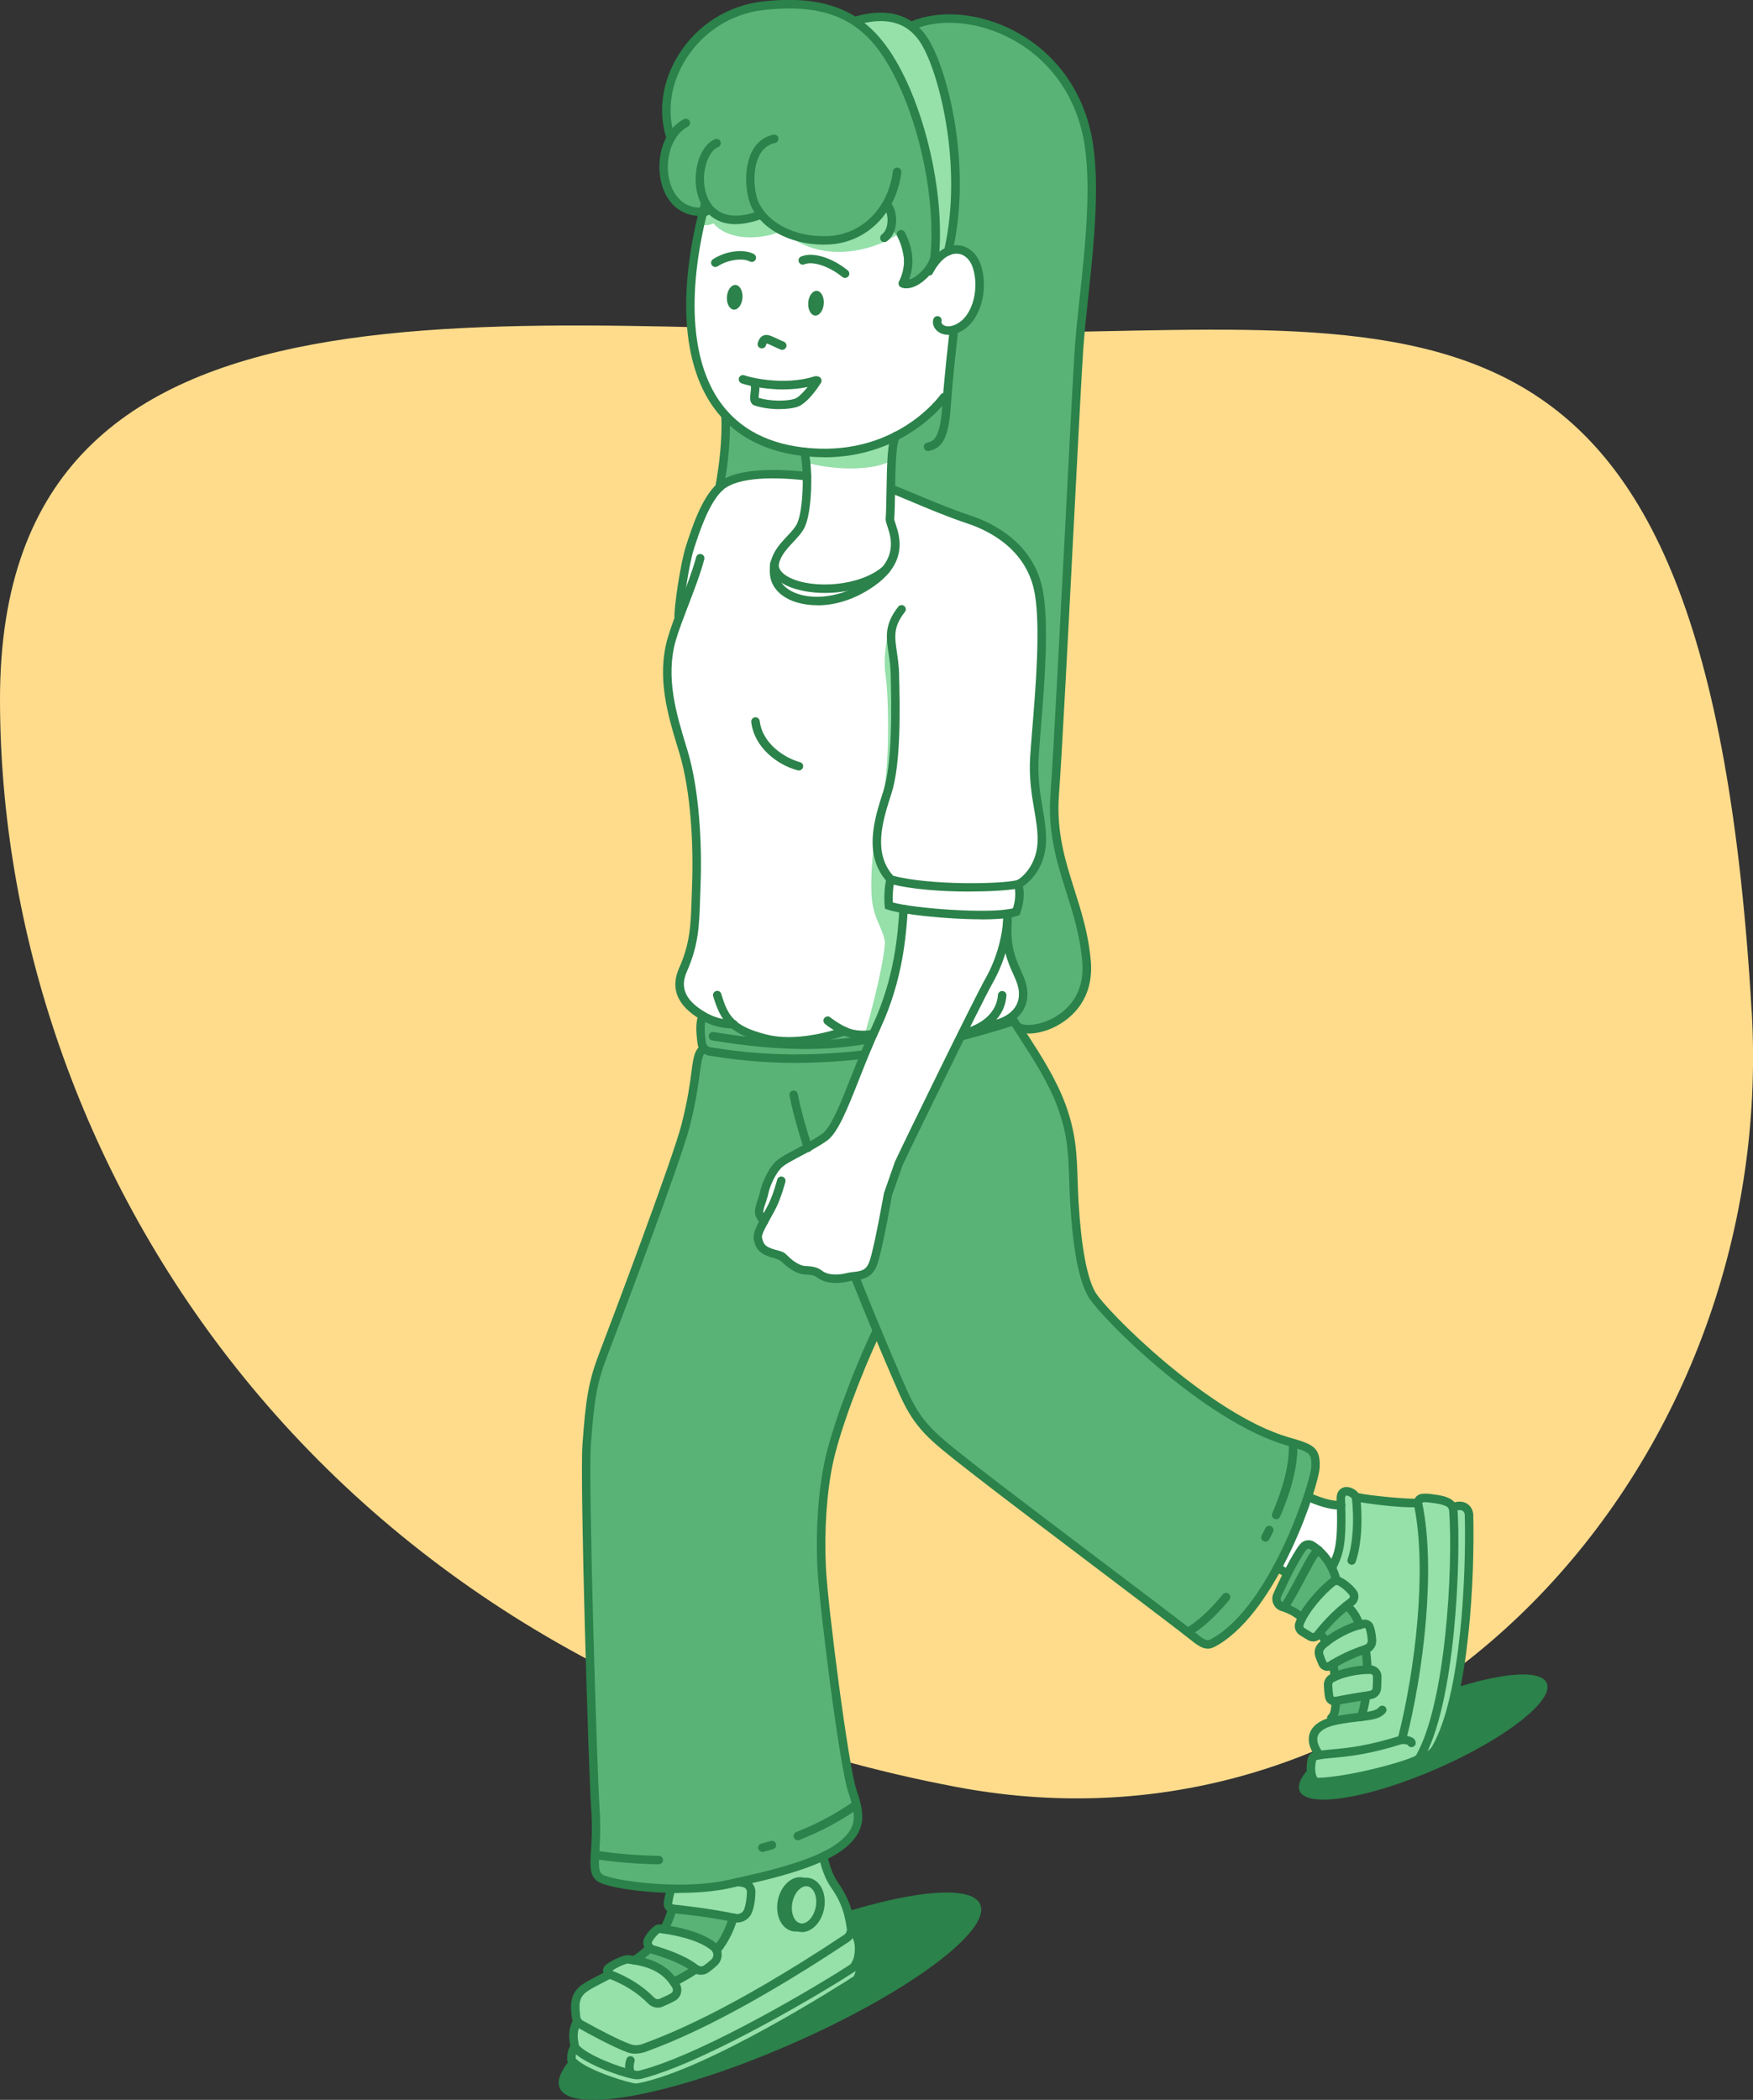<?xml version="1.0" encoding="UTF-8"?><svg id="Capa_2" xmlns="http://www.w3.org/2000/svg" viewBox="0 0 206.86 247.72"><rect x="0" y="0" width="206.86" height="247.72" fill="#333333" stroke="none"/><defs><style>.cls-1{fill:#96e0aa;}.cls-2{fill:#2b824a;}.cls-3{fill:#fff;}.cls-4{fill:#59b377;}.cls-5{fill:#ffdc8c;}</style></defs><g id="caminatra"><g id="caminata_contorno"><g><path class="cls-5" d="M206.71,119.27c3.13,53.96-40.72,101.57-93.83,91.54C37.09,196.51,0,136.53,0,82.48S60.45,39.29,114.49,39.29s86.94-10.8,92.21,79.99Z"/><path class="cls-3" d="M153.7,176.15c.93,.56,4.11,2.01,6.84,2.03,.44,2.57-6.04,9.41-6.04,9.41l-4.63-3.54,3.83-7.89Z"/><ellipse class="cls-2" cx="90.86" cy="235.49" rx="27.07" ry="6.18" transform="translate(-86.68 56.07) rotate(-23.6)"/><ellipse class="cls-2" cx="167.94" cy="204.92" rx="15.91" ry="4.07" transform="translate(-67.99 84.37) rotate(-23.6)"/><path class="cls-3" d="M82.66,119.68c-2.2-1.38-2.93-2.89-2.08-5.25,.85-2.36,1.8-5.76,1.69-7.92-.11-2.16,.3-10.92-1.26-16.44-1.56-5.53-3.01-9.7-2.17-12.84,.85-3.14,1.97-6.14,1.97-6.14,0,0-.46-4.08,.53-7.03,.99-2.96,3.72-6.68,3.72-6.68l.47-8.46s-3.57-3.97-3.95-10.22c-.38-6.25,1.35-13.58,1.35-13.58l37.88-1.13s-5.9,29.14-5.7,29.14,9.01,11.63,8.99,11.84-.1,33.44-.1,33.44l-1.35,18.62s-2.48,3.55-2.65,3.62-2.55,2.31-2.73,2.59-13.89,30.71-14.03,30.8-9.1-1.39-9.73-1.33c-.63,.06-6.56-5.35-6.75-5.57s.65-6.75,.67-7.11-4.77-20.34-4.77-20.34Z"/><path class="cls-1" d="M82.58,26.45c.58,.18,1.1,.15,1.63-.1,1.27,1.63,4.61,2.29,8.12,.9,5.28,4.64,12.32,1.61,14.08,.02,.12-5.2-2.42-7.59-2.82-7.72s-9.92,.97-11.25,.88-6.94,.21-7.41,.23-2.75,.42-2.78,.82,1.28,2.76,1.28,2.76l-.84,2.21Z"/><path class="cls-4" d="M86.55,120.69s-2.21,.18-3.64-.86c-.21,.97-.34,3.25-.09,3.8-.42,1.06-.56,1.62-.71,2.79-.16,1.16-1.29,8.4-3.09,12.17-1.57,4.4-5.27,14.46-5.27,14.46,0,0-2.31,5.98-3.26,8.81-.95,2.83-1.52,7.08-1.41,8.64s.28,14.82,.28,14.82c0,0,.64,21.96,.64,22.07s.4,7.06,.33,8.77c-.06,1.71-.35,4.73,.23,5.48s5.04,.93,9.74,1.03,15.02-1.92,18.62-4.65c2.45-2.07,2.87-3.65,1.88-6.07s-2.17-11.73-2.72-16.34c-.55-4.61-1.73-11.66-1.06-17.09,.67-5.43,1.65-10.34,3.21-13.78,1.56-3.44,3.3-7.63,3.32-7.58s3.32,8.8,5.88,11.57c2.57,2.77,32.74,25.26,32.74,25.26,0,0,1.21-.05,2.44-1.12s5.34-5.01,8.07-11.97c2.73-6.96,2.4-7.76,2.08-9.2-.32-1.44-.94-1.11-2.1-1.45-1.16-.34-7.51-2.02-14.24-8.14s-8.58-7.54-9.61-9.47c-1.03-1.92-1.61-5.52-1.81-8s-.12-9.25-1.08-12.1c-.95-2.84-4.65-9.58-6.38-12.25-1.5,.67-6.19,1.93-6.19,1.93,0,0-6.93,14.29-6.98,14.39s-1.55,4.17-1.66,4.81c-.12,.64-1.25,8.06-2.39,8.67-1.14,.6-4.56,.67-4.56,.67l-1.98-.84-1.63-.3-2.11-1.52-2.13-.93-.47-1.47,.52-1.87s-.45-.96-.23-2.14,1.23-3.66,2.18-4.32,3.81-2.21,3.92-2.27,2.3-.4,4.25-5.84c1.96-5.44,2.92-7.43,2.92-7.43,0,0-2.17,.65-3.75-.38-1.22,.71-8.04,2.99-12.7-.75Z"/><path class="cls-4" d="M105.18,27.08c1.25,.75,1.63,4.06,1.67,4.81-.05,.95,.26,1.64,.26,1.64,0,0,2.49-1.87,2.66-1.95s.53-.97,.53-.97c0,0,.87-4.4-.14-8.8-1.01-4.4-3.11-15.74-10.64-20.04-6.2-2.01-13.08-2.04-17.98,3.56-4.9,5.6-2.2,10.69-2.2,10.69-1.94,5.29-.33,8.72,4.01,8.93,.63-.04,.87,.17,.87,.17,0,0,2.61,1.39,5.45-.04,2.18,1.92,6.03,4.73,11.81,2.22,1.95-1.49,3.38-3.2,3.38-3.2,0,0,.61,1.68,.33,3Z"/><path class="cls-4" d="M107.69,3c6.81,8.9,4.45,23.28,4.21,26.63,3.09-.94,6.8,5.64,.28,9.39,.1,2.58-.37,7.44-.37,7.44,0,0-3.49,4.38-6.12,5.03-.21,.6-.44,6.2-.44,6.2,0,0,7.66,3.06,11.54,4.64,3.88,1.58,5.17,5.28,6.07,9.97,.91,4.68-1.01,16.12-.83,18.57,.19,2.45,1.29,7.56,.84,9.19s-1.83,3.57-2.72,4.26c.13,1.59-.17,3.06-.17,3.06l-1.08,.41s-.17,3.74,.4,5.19,2.49,4.89,.24,7.32c.75,1.22,1.32,1.45,1.32,1.45,0,0,6.02-.23,7.2-5.79,1.18-5.55-1.97-9.49-2.91-14.5-.94-5.01-.42-11.77-.17-16.28,.25-4.51,2.22-44.33,2.22-44.33,0,0,2.26-16.91,1.31-23.54S121.63-.48,107.69,3Z"/><path class="cls-4" d="M85.79,49.2s3.02,3.25,9.14,4.12c.23,1.54,.29,2.87,.29,2.87,0,0-7.09-.86-10.17,1.17,.41-3.88,.74-8.17,.74-8.17Z"/><path class="cls-1" d="M101.23,2.37c5.95,4.96,10.25,17.89,9.09,27.78,1.58-.52,1.76-1.02,1.76-1.02,0,0,3.28-16.18-4.39-26.13-2.44-.9-4.31-1.1-6.46-.63Z"/><path class="cls-1" d="M79.51,222.8l-.69,1.67,.56,.73-1.02,2.39-1.25,.41-.7,1.14-.07,.97-1.69,1.08-1.56-.06-1.42,1.26-.06,.85s-3.17,1.33-3.56,2.4-.15,3.22-.15,3.22c0,0-.55,4.32-.49,4.47s6.92,2.89,6.92,2.89c0,0,2.48,.29,7.94-2.33,5.45-2.62,18.84-10.41,18.84-10.41,0,0,.31-1.24,.11-1.89,.32-1.65-.19-3.5-.83-3.63,.17-2.56-3.15-7.16-3.43-8.95-1.36,.71-10.34,3.99-17.47,3.8Z"/><path class="cls-1" d="M151.85,185.59s1.11-3.36,2.14-3.26c1.02,.1,1.87,.54,3.3,2.42,1.25-2.46,.9-7.26,1.06-8.26s1.46-.32,1.7,.27c4.01,.39,7.28,.53,7.28,.53,0,0,.28-.88,1.11-.56s3.26,.88,3.26,.88l1.17,.08s.62,.74,.72,2.7-1.3,23.87-4.79,26.57c-3.2,1.48-10.17,3.78-13.32,3.25-1.08-1.17-.69-2.65-.16-3.08-.38-1.59-.65-3.42,1.66-4.24,.86-1.78,.48-2.37,.48-2.37l-.63-.51,.06-1.78,.46-.34s0-1.17-.06-1.25-1.22,.25-1.22,.25c0,0-.38-2.02-.41-2.13s.85-1.04,.85-1.04c0,0-.64-.92-.66-.89s-.97,.08-.97,.08l-1.59-.77,.02-1.34-2.73-1.77s.01-1.2,.09-1.23,.92-1.72,.92-1.72l.27-.49Z"/><path class="cls-1" d="M95.22,54.59c3.34,.95,8.45,.99,10.3-.5,.48-2.77,.21-2.96,.21-2.96,0,0-3.83,3.07-10.8,2.19-.31,.47,.28,1.27,.28,1.27Z"/><path class="cls-1" d="M104.95,73.96c-.31,1.67-.79,3.42-.43,5.87,.36,2.45,.51,11.11-.45,14.51s-1.47,9.43-1.17,11.87c.3,2.45,1.37,3.41,1.53,5.04-.31,3.69-2.37,10.73-2.37,10.73,.93-.17,1.63-.47,1.63-.47l2.49-9.73,.45-4.55-1.81-.88,.12-2.21s-1.82-2.28-1.4-4.67c.42-2.39,1.38-5.76,1.95-10.71s-.08-11.28-.08-11.28l-.47-3.53Z"/><path class="cls-4" d="M75.21,230.84l1.14-.72s4.19,1.17,5.4,2.15c-.53,.65-2.24,1.37-2.24,1.37l-4.29-2.79Z"/><path class="cls-4" d="M78.37,227.59c1.46,.11,5.46,1.44,6.18,2.47,1.25-1.33,1.99-3.84,1.99-3.84l-7.15-1.02-1.02,2.39Z"/><polygon class="cls-4" points="156.97 202.89 160.57 202.53 160.99 200.17 157.64 200.7 156.97 202.89"/><path class="cls-4" d="M157.46,196.22c-.16,.09,.05,1.44,.05,1.44l3.86-.89-.21-2.34-3.7,1.78Z"/><path class="cls-4" d="M155.67,192.35c.13,.12,.82,1.37,.82,1.37l4.1-2.05-1.45-2.44-3.46,3.12Z"/><path class="cls-4" d="M153.64,190.83c0-.09,3.96-4.38,3.96-4.38,0,0-.47-2.9-2.92-3.97-.9-.12-1.29,.3-1.66,.95s-2.06,4.44-2.26,5.02,.51,.89,.49,1.11,2.32,1.47,2.32,1.47l.07-.2Z"/><path class="cls-2" d="M75.19,245.29c-.15,0-.29-.01-.45-.04-1.88-.38-6.16-1.94-7.31-3.44l-.07-.09-.02-.12c-.19-1.05-.39-2.09,.34-3.4,.13-.24,.44-.33,.68-.2,.24,.13,.33,.44,.2,.68-.53,.97-.42,1.7-.25,2.61,.97,1.11,4.65,2.58,6.64,2.98,.18,.04,.35,.04,.51,0,7.89-2.03,22.39-10.88,24.73-12.43,.59-.31,.87-1.85,.56-2.87-.1-.34-.23-.49-.3-.48-.28,.03-.52-.17-.55-.45-.03-.27,.17-.52,.45-.55,.29-.04,1.01,.03,1.36,1.18,.37,1.23,.16,3.4-1.01,4.02-2.32,1.53-16.96,10.47-24.98,12.54-.17,.04-.34,.06-.51,.06Z"/><path class="cls-2" d="M97.27,53.94c-.51,0-1.04-.02-1.57-.06-5.15-.38-9.03-2.35-11.53-5.86-3.7-5.2-4.21-13.78-1.43-24.15,.07-.27,.34-.42,.61-.35,.27,.07,.43,.35,.35,.61-2.7,10.08-2.24,18.36,1.28,23.31,2.32,3.26,5.94,5.09,10.78,5.44,10.17,.76,15.17-6.23,15.21-6.3,.16-.23,.47-.28,.7-.12,.23,.16,.28,.47,.12,.7-.05,.07-4.85,6.79-14.53,6.79Z"/><path class="cls-2" d="M97.26,28.86c-4.36,0-8.07-2.21-8.91-5.35-.46-1.75-.47-4.26,.55-5.93,.56-.91,1.35-1.48,2.36-1.69,.28-.06,.54,.12,.59,.39s-.12,.54-.39,.59c-.73,.15-1.31,.57-1.72,1.23-.87,1.41-.84,3.66-.44,5.15,.62,2.32,3.52,4.61,7.92,4.61,.12,0,.24,0,.36,0,4.04-.11,7.24-3.26,7.78-7.65,.03-.27,.29-.47,.56-.44,.27,.03,.47,.28,.44,.56-.6,4.89-4.2,8.4-8.75,8.52-.12,0-.24,0-.36,0Z"/><path class="cls-2" d="M86.8,26.45c-2.79,0-3.9-1.9-4.29-2.91-1.04-2.68-.08-6.33,1.86-7.12,.26-.1,.55,.02,.65,.28,.1,.26-.02,.55-.28,.65-1.32,.53-2.2,3.51-1.3,5.83,.87,2.25,3.07,2.84,6.2,1.67,.26-.1,.55,.03,.64,.29,.1,.26-.03,.55-.29,.64-1.25,.47-2.31,.66-3.19,.66Z"/><path class="cls-2" d="M82.67,25.48c-2.14,0-3.81-1.28-4.52-3.52-.86-2.69-.13-6.48,2.54-7.9,.24-.13,.55-.04,.68,.21,.13,.24,.04,.55-.21,.68-2.15,1.15-2.8,4.4-2.06,6.72,.3,.96,1.32,3.15,4.16,2.79,.27-.04,.52,.16,.56,.43,.03,.27-.16,.52-.43,.56-.25,.03-.49,.05-.72,.05Z"/><path class="cls-2" d="M110.23,31.54s-.04,0-.06,0c-.27-.03-.47-.28-.44-.55,.83-7.41-1.28-15.94-3.74-21.12-2.93-6.16-6.61-9.76-15.93-8.68-3.74,.43-7.05,2.52-9.09,5.73-1.84,2.89-2.33,6.25-1.34,9.21,.09,.26-.05,.55-.32,.63s-.54-.05-.63-.32c-1.08-3.25-.55-6.92,1.45-10.07,2.2-3.46,5.78-5.72,9.82-6.19,9.86-1.14,13.91,2.87,16.95,9.24,2.52,5.3,4.69,14.06,3.83,21.66-.03,.26-.25,.44-.5,.44Z"/><path class="cls-2" d="M111.9,30.13s-.07,0-.11-.01c-.27-.06-.44-.33-.38-.6,2.33-10.1-.74-21.66-2.97-24.76-1.54-2.14-3.85-2.76-7.08-1.9-.27,.07-.54-.09-.61-.36s.09-.54,.36-.61c3.62-.96,6.37-.19,8.15,2.29,2.39,3.32,5.56,15.03,3.13,25.57-.05,.23-.26,.39-.49,.39Z"/><path class="cls-2" d="M121.37,121.92c-.8,0-1.44-.2-1.77-.61-.17-.21-.14-.53,.07-.7,.21-.17,.53-.14,.7,.07,.22,.27,1.51,.43,3.18-.24,1.38-.56,4.56-2.36,4.16-7.01-.26-3.03-1.08-5.65-1.88-8.17-1.09-3.44-2.21-7-1.87-11.57,.32-4.37,1.05-18.45,1.7-30.87,.5-9.65,.97-18.77,1.17-21.74,.12-1.76,.34-3.82,.58-6.01,.66-6.12,1.48-13.75,.39-18.98-1.06-5.09-4.09-9.19-8.54-11.54-3.8-2.01-8.16-2.43-11.38-1.1-.25,.11-.55-.01-.65-.27-.11-.25,.02-.55,.27-.65,3.48-1.44,8.17-1.01,12.23,1.14,4.72,2.5,7.93,6.84,9.05,12.22,1.12,5.38,.29,13.09-.38,19.29-.23,2.17-.45,4.23-.57,5.97-.2,2.97-.67,12.08-1.17,21.73-.64,12.42-1.37,26.5-1.7,30.89-.32,4.38,.72,7.69,1.83,11.2,.82,2.58,1.66,5.25,1.93,8.39,.46,5.46-3.54,7.52-4.78,8.02-.91,.37-1.81,.55-2.57,.55Z"/><path class="cls-2" d="M111.92,39.5c-.5,0-.92-.15-1.22-.37-.5-.37-.72-.95-.56-1.48,.08-.26,.35-.41,.62-.34,.26,.08,.42,.36,.34,.62-.04,.13,.04,.28,.19,.39,.33,.24,1.03,.31,1.92-.29,1.6-1.08,2.34-4,1.61-6.38-.31-1-.98-1.65-1.8-1.72-1.07-.08-2.15,.77-2.94,2.31-.12,.25-.43,.34-.67,.22-.25-.12-.34-.43-.22-.67,.98-1.91,2.45-2.97,3.92-2.85,1.22,.11,2.25,1.04,2.67,2.42,.86,2.81-.04,6.17-2,7.5-.68,.46-1.31,.64-1.85,.64Z"/><path class="cls-2" d="M104.36,28.57c-.15,0-.3-.07-.4-.2-.17-.22-.12-.53,.09-.7,.54-.41,.66-1.11,.68-1.49,.05-.72-.16-1.38-.39-1.61-.2-.19-.2-.51,0-.71,.19-.2,.51-.2,.71,0,.47,.47,.75,1.42,.69,2.38-.06,.95-.44,1.74-1.08,2.22-.09,.07-.2,.1-.3,.1Z"/><path class="cls-2" d="M106.97,34.02c-.22,0-.43-.04-.63-.12-.13-.05-.23-.16-.28-.29-.05-.13-.04-.28,.02-.4,.85-1.67,.78-3.47-.19-5.35-.13-.25-.03-.55,.21-.67,.24-.13,.55-.03,.67,.21,1,1.93,1.17,3.81,.5,5.58,.23-.06,.5-.18,.77-.37,.97-.65,1.77-1.82,1.78-2.6,0-.27,.23-.5,.5-.5h0c.28,0,.5,.23,.5,.5-.01,1.26-1.15,2.71-2.22,3.42-.57,.38-1.13,.58-1.63,.58Z"/><path class="cls-2" d="M96.45,71.4c-1.21,0-2.27-.23-3.08-.57-1.41-.6-2.29-1.61-2.48-2.82-.35-2.27,.96-3.65,2-4.76,.49-.52,.95-1.01,1.18-1.51,.73-1.59,.85-6.3,.37-8.3-.06-.27,.1-.54,.37-.6,.27-.07,.54,.1,.6,.37,.53,2.21,.41,7.13-.44,8.95-.3,.65-.82,1.2-1.36,1.78-.99,1.05-2.02,2.14-1.74,3.92,.13,.86,.8,1.59,1.88,2.05,2.02,.87,5.51,.72,8.77-1.56,3.46-2.42,2.64-4.9,2.2-6.24-.13-.4-.23-.68-.21-.94,.06-.77,.08-1.93,.1-3.16,.05-3.46,.13-5.97,.67-6.83,.15-.24,.46-.31,.69-.16,.23,.15,.31,.45,.16,.69-.43,.69-.48,4.08-.51,6.32-.02,1.25-.04,2.42-.1,3.22,0,.07,.09,.34,.16,.55,.49,1.47,1.5,4.53-2.57,7.37-2.35,1.64-4.7,2.24-6.65,2.24Z"/><path class="cls-2" d="M97.33,69.95c-1.72,0-3.35-.31-4.55-.89-1.29-.63-1.96-1.55-1.9-2.6,.02-.28,.24-.51,.53-.47,.28,.02,.49,.25,.47,.53-.05,.79,.7,1.33,1.34,1.64,2.75,1.35,8.29,1.03,11.02-1.38,.21-.18,.52-.16,.71,.04,.18,.21,.16,.52-.04,.71-1.88,1.65-4.84,2.42-7.57,2.42Z"/><path class="cls-2" d="M109.51,53.21c-.23,0-.44-.16-.49-.39-.06-.27,.11-.54,.38-.6,.68-.15,1.52-.34,1.78-4.19,.27-3.97,.83-8.57,.83-8.62,.03-.27,.29-.46,.56-.44,.27,.03,.47,.28,.44,.56,0,.05-.56,4.62-.83,8.57-.26,3.84-1.14,4.78-2.56,5.1-.04,0-.07,.01-.11,.01Z"/><path class="cls-2" d="M114.44,105.18c-3.22,0-6.97-.25-9.45-.94l-.14-.04-.1-.1c-2.96-3.19-1.56-7.54-.53-10.72,1.12-3.46,.97-10.03,.89-13.56v-.24c-.03-.97-.15-1.8-.26-2.54-.28-1.88-.51-3.37,1.15-5.47,.17-.22,.49-.25,.7-.08,.22,.17,.25,.49,.08,.7-1.39,1.75-1.21,2.93-.95,4.7,.11,.76,.24,1.63,.27,2.66v.24c.09,3.59,.24,10.27-.91,13.83-1.01,3.13-2.24,6.93,.2,9.69,4.29,1.15,12.79,1,14.63,.52,.52-.25,2.28-1.69,2.41-4.44,.06-1.25-.15-2.48-.39-3.89-.3-1.75-.63-3.74-.48-6.18,.06-.92,.15-2.09,.26-3.41,.38-4.69,.97-11.78,.3-15.79-.87-5.24-5.31-7.47-7.89-8.34-2.4-.8-4.78-1.8-6.7-2.61-.92-.38-1.76-.74-2.48-1.02-.26-.1-.38-.39-.28-.65s.39-.38,.65-.28c.73,.29,1.57,.64,2.5,1.03,2,.84,4.27,1.79,6.63,2.58,2.79,.93,7.61,3.36,8.56,9.12,.68,4.13,.12,11.01-.29,16.03-.11,1.32-.2,2.48-.26,3.39-.14,2.33,.18,4.25,.47,5.95,.24,1.41,.46,2.75,.4,4.11-.15,3.26-2.27,4.96-3.07,5.33-.91,.24-3.23,.41-5.93,.41Z"/><path class="cls-2" d="M115.76,108.45c-4.12,0-9.52-.6-11.03-1.15l-.29-.1-.04-.3c-.08-.62-.08-2.5,.26-3.34,.1-.26,.4-.38,.65-.27,.26,.1,.38,.4,.27,.65-.21,.5-.26,1.79-.22,2.52,2.59,.73,11.55,1.38,14.17,.69,.51-1.57,.15-2.66,.15-2.68-.09-.26,.05-.54,.31-.63,.26-.09,.54,.05,.63,.31,.02,.06,.52,1.53-.23,3.58l-.08,.22-.22,.08c-.86,.31-2.47,.43-4.33,.43Z"/><path class="cls-2" d="M90.17,144.58c-.13,0-.26-.05-.36-.15-.05-.06-.52-.56-.68-1.11-.14-.5,.06-1.12,.28-1.76,.11-.32,.22-.66,.28-.96,.17-.88,.96-2.89,2.07-3.77,.48-.38,1.28-.81,2.21-1.3,.99-.53,2.12-1.12,3.05-1.78,1.04-.74,2.16-3.54,3.44-6.8,.74-1.87,1.58-3.99,2.54-6.07,2.57-5.55,2.93-10.65,3.12-13.39l.02-.29c.02-.28,.29-.48,.53-.46,.28,.02,.48,.26,.46,.53l-.02,.29c-.2,2.8-.56,8.02-3.21,13.74-.95,2.06-1.79,4.16-2.52,6.02-1.4,3.54-2.51,6.34-3.8,7.25-.98,.69-2.14,1.3-3.15,1.84-.85,.45-1.64,.87-2.05,1.2-.79,.63-1.54,2.3-1.71,3.18-.07,.36-.2,.73-.31,1.08-.15,.43-.33,.96-.27,1.17,.08,.27,.35,.6,.44,.7,.19,.2,.18,.52-.02,.71-.1,.09-.22,.14-.35,.14Z"/><path class="cls-2" d="M98.63,151.35c-.72,0-1.55-.14-2.21-.65-.3-.23-.66-.32-1.43-.35-1.2-.04-2.39-1.16-2.62-1.38l-.13-.13q-.25-.25-1-.45c-1.75-.46-2.06-1.19-2.28-2.09-.18-.74,.3-1.68,1.12-3.13,.23-.41,.45-.81,.62-1.15,.57-1.18,1.01-2.83,1.01-2.85,.07-.27,.34-.43,.61-.36,.27,.07,.43,.34,.36,.61-.02,.07-.46,1.76-1.08,3.03-.18,.36-.41,.78-.65,1.21-.39,.7-1.12,1.99-1.04,2.32,.18,.71,.27,1.1,1.58,1.45,.92,.24,1.05,.31,1.45,.71l.12,.12c.52,.51,1.35,1.07,1.95,1.09,.85,.03,1.45,.13,2,.56,.98,.76,2.7,.33,2.89,.28,.27-.07,.56-.11,.85-.14,.86-.1,1.47-.18,1.84-1.22,.6-1.68,1.7-8.02,1.72-8.08,.02-.08,.32-.93,1.29-3.69,1.04-2.26,9.28-19.13,10.69-21.63,1.33-2.35,2.13-5.28,2.09-7.62,0-.28,.22-.5,.49-.51,.32-.02,.5,.22,.51,.49,.04,2.52-.81,5.64-2.22,8.13-1.4,2.47-9.75,19.59-10.64,21.52-.96,2.71-1.25,3.56-1.26,3.56-.03,.18-1.11,6.41-1.74,8.17-.58,1.62-1.78,1.77-2.66,1.87-.24,.03-.49,.06-.71,.12-.2,.05-.82,.2-1.55,.2Z"/><path class="cls-2" d="M80.09,73.36c-.25,0-.47-.19-.5-.45-.1-.96,.69-6.46,1.37-8.54,.72-2.21,1.81-5.55,3.6-7.24,2.09-1.96,6.98-1.86,10.72-1.44,.27,.03,.47,.28,.44,.55-.03,.28-.29,.47-.55,.44-4.99-.57-8.52-.15-9.92,1.17-1.6,1.51-2.69,4.83-3.34,6.82-.67,2.04-1.4,7.39-1.32,8.13,.03,.28-.17,.52-.45,.55-.02,0-.04,0-.05,0Z"/><path class="cls-2" d="M86.51,121.33c-1.38,0-2.64-.35-3.85-1.07-2.74-1.62-3.59-3.65-2.53-6.04,1.32-2.97,1.39-5.13,1.49-8.4,.01-.47,.03-.97,.05-1.49,.17-4.53-.13-10.97-1.5-15.48l-.14-.46c-1.21-3.98-2.58-8.48-1.24-13.13,.34-1.18,.89-2.61,1.47-4.12,.7-1.83,1.43-3.73,1.89-5.42,.07-.27,.35-.42,.61-.35,.27,.07,.42,.35,.35,.61-.47,1.75-1.21,3.67-1.92,5.52-.57,1.49-1.11,2.89-1.44,4.03-1.26,4.36,.07,8.72,1.24,12.56l.14,.46c1.41,4.63,1.72,11.2,1.54,15.81-.02,.52-.04,1.01-.05,1.48-.1,3.27-.17,5.63-1.57,8.78-.84,1.9-.17,3.41,2.13,4.77,1.58,.94,2.93,.94,3.37,.93h0c.28,0,.5,.22,.5,.5,0,.29-.23,.49-.53,.5Z"/><path class="cls-2" d="M94.27,90.9s-.08,0-.13-.02c-2.39-.63-5.13-2.68-5.49-5.7-.03-.27,.16-.52,.44-.56,.26-.04,.52,.16,.56,.44,.33,2.73,3.02,4.39,4.75,4.85,.27,.07,.43,.34,.36,.61-.06,.22-.26,.37-.48,.37Z"/><path class="cls-2" d="M93.09,123.34c-.98,0-1.98-.1-2.93-.34-4.06-1.05-5.1-2.48-6-5.47-.08-.26,.07-.54,.33-.62,.26-.08,.54,.07,.62,.33,.79,2.64,1.49,3.81,5.29,4.79,3.4,.88,7.5-.31,9.11-.86,.26-.09,.55,.05,.63,.31,.09,.26-.05,.55-.31,.63-1.25,.43-3.95,1.22-6.75,1.22Z"/><path class="cls-2" d="M101.86,122.59c-.38,0-.83-.03-1.32-.13-1.49-.3-3.12-1.61-3.19-1.67-.21-.17-.25-.49-.07-.7,.18-.21,.49-.25,.7-.07,.02,.01,1.51,1.21,2.75,1.46,1.24,.25,2.18,0,2.18,0,.27-.07,.54,.08,.61,.35s-.08,.54-.35,.61c-.03,0-.55,.15-1.33,.15Z"/><path class="cls-2" d="M113.56,122.43c-.24,0-.45-.17-.49-.41-.05-.27,.13-.53,.4-.58,1.5-.28,4.1-1.46,4.29-4.07,.02-.28,.27-.49,.54-.46,.28,.02,.48,.26,.46,.54-.23,3.21-3.32,4.64-5.1,4.98-.03,0-.06,0-.09,0Z"/><path class="cls-2" d="M116.06,121.51c-.27,0-.5-.22-.5-.5,0-.28,.22-.5,.5-.5,1.59-.01,4.01-.82,4.17-3.01,.07-.95-.26-1.69-.68-2.62-.63-1.39-1.41-3.12-1.15-6.28,.02-.28,.26-.48,.54-.46,.28,.02,.48,.26,.46,.54-.24,2.91,.46,4.44,1.06,5.79,.44,.98,.85,1.9,.77,3.1-.19,2.56-2.74,3.92-5.16,3.93h0Z"/><path class="cls-2" d="M95.34,135.9c-.21,0-.41-.14-.48-.35-.82-2.58-1.39-4.71-1.7-6.31-.05-.27,.13-.53,.4-.58,.26-.05,.53,.13,.58,.4,.3,1.57,.86,3.65,1.67,6.2,.08,.26-.06,.54-.33,.63-.05,.02-.1,.02-.15,.02Z"/><path class="cls-2" d="M142.5,194.49c-.62,0-1.24-.41-2.27-1.25-.76-.62-5.16-3.95-10.26-7.81-5.89-4.45-12.56-9.5-15.46-11.77l-.47-.37c-4.4-3.44-6.04-4.73-7.83-8.66-.74-1.64-3.13-7.16-5.77-13.8-.1-.26,.02-.55,.28-.65,.26-.1,.55,.02,.65,.28,2.63,6.62,5.01,12.12,5.75,13.75,1.69,3.71,3.28,4.96,7.54,8.29l.47,.37c2.9,2.27,9.57,7.31,15.45,11.76,5.11,3.86,9.52,7.2,10.29,7.83,1.51,1.24,1.62,1.17,2.35,.73,6.84-4.05,11.45-18.35,11.52-20.18,.06-1.6-.15-1.7-2.89-2.49-9.69-2.79-22.06-15.13-23.48-17.64-1.07-1.9-1.76-5.52-2.09-11.05-.06-.96-.09-1.84-.11-2.67-.1-2.93-.17-5.24-1.34-8.46-1.08-2.97-3-5.93-4.41-8.09-.58-.9-1.09-1.68-1.45-2.31-.13-.24-.05-.54,.19-.68,.24-.13,.54-.05,.68,.19,.34,.6,.83,1.37,1.41,2.25,1.43,2.2,3.39,5.22,4.51,8.3,1.22,3.37,1.31,5.87,1.4,8.77,.03,.83,.06,1.7,.11,2.65,.32,5.3,.98,8.88,1.96,10.62,1.23,2.18,13.47,14.46,22.88,17.17,2.7,.78,3.71,1.07,3.62,3.49-.08,2.15-4.82,16.75-12.01,21-.48,.29-.86,.44-1.23,.44Z"/><path class="cls-2" d="M113.53,122.73c-.22,0-.43-.15-.48-.38-.07-.27,.09-.54,.36-.61,1.86-.48,3.77-1.03,5.67-1.64,.26-.08,.54,.06,.63,.32s-.06,.54-.32,.63c-1.91,.61-3.84,1.17-5.72,1.65-.04,.01-.08,.02-.12,.02Z"/><path class="cls-2" d="M93.96,125.39c-4.4,0-7.82-.45-10.3-.86-.7-.12-1.24-.67-1.34-1.37-.19-1.4-.25-2.53,.11-3.5,.1-.26,.38-.39,.64-.29,.26,.1,.39,.38,.29,.64-.29,.77-.23,1.76-.06,3.01,.04,.27,.24,.48,.51,.52,3.76,.62,9.71,1.34,18,.38,.26-.02,.52,.17,.55,.44,.03,.27-.17,.52-.44,.55-2.95,.34-5.61,.47-7.99,.47Z"/><path class="cls-2" d="M95.02,123.75c-3.31,0-6.91-.34-10.97-1.01-.27-.04-.46-.3-.41-.58,.04-.27,.31-.46,.58-.41,7.08,1.18,12.75,1.31,17.84,.41,.27-.05,.53,.13,.58,.41,.05,.27-.13,.53-.41,.58-2.27,.4-4.65,.6-7.21,.6Z"/><path class="cls-2" d="M80.11,223.32c-4.4,0-8.7-.71-9.64-1.41-.9-.67-.84-1.76-.73-3.56,.07-1.2,.17-2.83,.02-4.99-.33-4.96-1.34-38.71-1.03-42.93,.39-5.41,.71-7.5,2.05-10.97,1.21-3.14,8.59-22.71,9.64-26.8,.73-2.86,.99-4.78,1.17-6.19,.23-1.72,.35-2.67,1.23-3.23,.23-.15,.54-.08,.69,.15,.15,.23,.08,.54-.15,.69-.46,.3-.56,.88-.78,2.52-.18,1.35-.45,3.39-1.19,6.3-1.06,4.14-8.46,23.77-9.68,26.92-1.3,3.37-1.6,5.31-1.99,10.68-.31,4.2,.71,37.84,1.03,42.79,.15,2.21,.05,3.89-.02,5.11-.09,1.63-.12,2.37,.33,2.71,.93,.69,9.07,1.92,14.71,.7,5.35-1.15,11.27-2.57,13.7-4.9,1.5-1.43,1.64-2.59,.65-5.41-1.05-2.99-3.46-22.27-3.66-26.51-.22-4.51,.1-9.14,.87-12.7,.81-3.74,3.26-10.42,5.69-15.53,.12-.25,.42-.35,.67-.24s.36,.42,.24,.67c-2.4,5.05-4.82,11.63-5.62,15.31-.75,3.47-1.06,8-.85,12.43,.22,4.49,2.66,23.52,3.61,26.23,.97,2.78,1.1,4.54-.9,6.46-2.62,2.51-8.69,3.97-14.18,5.15-1.76,.38-3.83,.53-5.88,.53Z"/><path class="cls-2" d="M84.9,58s-.06,0-.09,0c-.27-.05-.45-.31-.4-.58,.96-5.19,.7-8.34,.7-8.37-.02-.28,.18-.52,.45-.54,.26-.02,.52,.18,.54,.45,.01,.13,.28,3.3-.71,8.64-.04,.24-.25,.41-.49,.41Z"/><path class="cls-2" d="M155.58,210.72c-.47,0-.89-.27-1.1-.69-.41-.84-.32-1.87-.16-2.58,.08-.39,.38-.7,.78-.79,.7-.16,1.4-.22,2.22-.3,1.66-.15,3.91-.36,7.69-1.53,1.98-7.84,3.38-19.44,1.9-27.02-1.57,.07-5.64-.4-7.01-.72l-.22-.05-.11-.2c-.14-.25-.54-.45-.74-.4-.09,.03-.12,.25-.11,.46,.2,5.3-.21,6.41-1,8.06-.12,.25-.42,.35-.67,.23-.25-.12-.35-.42-.23-.67,.69-1.43,1.1-2.29,.91-7.58-.07-1.09,.56-1.4,.83-1.47,.63-.18,1.37,.19,1.75,.68,1.61,.33,5.48,.67,6.64,.65,.41-.78,1.35-.64,2.61-.45,.64,.1,2.14,.32,2.42,1.56,.43,5.89-.2,23.29-4.13,29.83l-.07,.11-.11,.06c-1.54,.88-8.34,2.66-12.05,2.8h-.04Zm12.25-33.41c1.62,7.81,.15,19.99-1.92,28.04l-.07,.27-.26,.08c-4.04,1.28-6.42,1.5-8.17,1.66-.78,.07-1.46,.13-2.09,.28-.12,.48-.24,1.34,.06,1.96,.04,.08,.12,.12,.21,.13,3.59-.13,9.94-1.82,11.48-2.61,3.51-6.03,4.43-22.07,3.93-29.05-.08-.33-.56-.56-1.58-.72-1.27-.19-1.51-.17-1.58-.04Z"/><path class="cls-2" d="M155.59,207.38c-.16,0-.31-.07-.41-.21-.9-1.27-.82-2.22-.59-2.79,.38-.95,1.41-1.6,3.05-1.92,1.03-.2,1.93-.31,2.66-.39,1.25-.14,2.08-.24,2.43-.67,.17-.22,.49-.25,.7-.07,.21,.17,.25,.49,.07,.7-.61,.75-1.65,.87-3.09,1.03-.74,.09-1.59,.18-2.58,.38-1.27,.25-2.07,.7-2.31,1.31-.25,.62,.12,1.34,.48,1.84,.16,.22,.11,.54-.12,.7-.09,.06-.19,.09-.29,.09Z"/><path class="cls-2" d="M154.95,193.64c-.22,0-.44-.06-.64-.18-.29-.17-.63-.38-.91-.55-.51-.32-.74-.95-.54-1.5,.65-1.83,2.8-4.18,4.1-5.18,.39-.3,.9-.34,1.33-.12,.47,.25,1.15,.71,1.74,1.46,.21,.27,.3,.6,.25,.94-.05,.35-.24,.67-.53,.88-1.89,1.39-3.22,2.97-3.84,3.78-.24,.31-.6,.48-.96,.48Zm2.78-6.68c-.05,0-.11,.02-.15,.06-1.36,1.04-3.24,3.23-3.77,4.72-.04,.11,.01,.25,.12,.32h0c.27,.17,.62,.38,.9,.55,.1,.06,.22,.04,.29-.05,.66-.86,2.05-2.51,4.04-3.98,.07-.05,.12-.13,.13-.21,0-.05,0-.12-.05-.19-.48-.61-1.03-.99-1.42-1.19-.03-.02-.06-.02-.1-.02Z"/><path class="cls-2" d="M156.64,197.11c-.1,0-.2-.01-.3-.04-.31-.09-.57-.3-.71-.59-.15-.32-.29-.67-.42-1.06-.18-.58-.03-1.19,.41-1.61h0c1.29-1.23,3.48-2.38,5.21-2.72,.54-.11,1.08,.2,1.26,.71,.16,.44,.26,.99,.31,1.66,.05,.72-.4,1.36-1.09,1.57-1.28,.39-2.94,1.17-4.04,1.89-.19,.12-.41,.19-.63,.19Zm-.33-2.57c-.16,.15-.21,.37-.15,.58,.11,.34,.23,.65,.36,.92,.02,.04,.05,.06,.08,.06s.07,.01,.12-.02c1.18-.78,2.91-1.58,4.3-2.01,.24-.07,.4-.3,.38-.55-.04-.57-.12-1.05-.25-1.39-.01-.04-.08-.07-.13-.07-1.54,.31-3.57,1.37-4.72,2.47h0Z"/><path class="cls-2" d="M157.47,201.19c-.23,0-.45-.07-.64-.2-.25-.17-.42-.44-.47-.74-.09-.51-.12-1.07-.14-1.44-.02-.52,.25-1.01,.69-1.26h0c1.14-.66,3.01-1.08,4.77-1.09h0c.74,0,1.32,.57,1.34,1.3,0,.48-.01,1-.04,1.41-.04,.65-.52,1.17-1.17,1.27-1.01,.16-2.88,.46-4.1,.71-.08,.02-.16,.02-.24,.02Zm-.07-2.78h0c-.12,.07-.2,.21-.19,.36,.01,.34,.05,.85,.13,1.32,.07,.09,.1,.11,.16,.1,1.25-.26,3.14-.57,4.16-.72,.18-.03,.31-.17,.32-.35,.02-.38,.05-.88,.04-1.33,0-.18-.15-.32-.34-.32h0c-1.57,0-3.28,.39-4.27,.95Z"/><path class="cls-2" d="M153.64,191.33c-.12,0-.23-.04-.33-.12-.62-.54-1.33-.93-2.11-1.16-.41-.12-.75-.42-.93-.82-.18-.4-.18-.86,0-1.26,.73-1.6,2.11-4.48,3.11-5.77,.41-.52,1.14-.66,1.7-.31,.87,.54,2.43,1.83,3.12,4.45,.07,.27-.09,.54-.36,.61-.26,.07-.54-.09-.61-.36-.6-2.28-1.94-3.39-2.68-3.85-.13-.08-.29-.04-.39,.08-.94,1.21-2.28,4.01-2.99,5.57-.06,.14-.06,.29,0,.43,.06,.13,.17,.23,.31,.27,.91,.28,1.74,.73,2.47,1.36,.21,.18,.23,.5,.05,.71-.1,.12-.24,.17-.38,.17Z"/><path class="cls-2" d="M157.1,203.16c-.15,0-.29-.06-.39-.19-.17-.21-.14-.53,.08-.7,.19-.16,.31-.67,.34-1.52v-.1c.02-.28,.27-.5,.53-.47,.28,.01,.49,.25,.47,.52l-.5-.02,.5,.12c-.02,.56-.07,1.74-.72,2.26-.09,.07-.2,.11-.31,.11Z"/><path class="cls-2" d="M157.51,198.16c-.25,0-.47-.19-.5-.45-.06-.52-.11-.82-.2-1.31-.05-.27,.12-.53,.39-.59,.27-.06,.54,.12,.59,.39,.1,.52,.16,.84,.22,1.39,.03,.27-.17,.52-.44,.55-.02,0-.04,0-.06,0Z"/><path class="cls-2" d="M156.49,194.22c-.18,0-.36-.1-.45-.27-.28-.55-.51-.74-.63-.79-.25-.13-.34-.43-.22-.67,.13-.25,.43-.34,.67-.22,.4,.21,.75,.61,1.06,1.23,.12,.25,.03,.55-.22,.67-.07,.04-.15,.05-.23,.05Z"/><path class="cls-2" d="M159.5,184.59c-.05,0-.11,0-.16-.03-.26-.09-.4-.37-.31-.63,.61-1.76,.8-4.62,.49-7.26-.03-.27,.17-.52,.44-.55,.26-.03,.52,.16,.55,.44,.26,2.22,.25,5.4-.54,7.7-.07,.21-.26,.34-.47,.34Z"/><path class="cls-2" d="M166.56,206.11s-.02,0-.04,0c-.18-.01-.34-.12-.41-.28-.17-.06-.56-.12-.8-.1h-.02c-.27,0-.49-.21-.5-.48,0-.28,.21-.51,.48-.52,.02,0,1.17-.03,1.6,.42,.13,.14,.2,.32,.19,.5-.02,.26-.24,.46-.5,.46Z"/><path class="cls-2" d="M160.61,203.03c-.06,0-.11,0-.17-.03-.26-.09-.39-.38-.3-.64,.24-.65,.42-1.41,.54-2.25,.04-.27,.3-.46,.57-.42,.27,.04,.46,.29,.42,.57-.13,.91-.33,1.73-.59,2.45-.07,.2-.27,.33-.47,.33Z"/><path class="cls-2" d="M161.35,197.43c-.27,0-.49-.21-.5-.49-.02-.79-.09-1.57-.2-2.31-.04-.27,.15-.53,.42-.57,.27-.04,.53,.15,.57,.42,.12,.79,.19,1.6,.21,2.43,0,.28-.21,.51-.49,.51h-.01Z"/><path class="cls-2" d="M160.44,192.2c-.2,0-.39-.12-.47-.32-.38-1-.85-1.7-1.36-2.02-.23-.15-.3-.46-.15-.69s.46-.3,.69-.15c.71,.45,1.3,1.29,1.76,2.51,.1,.26-.03,.55-.29,.65-.06,.02-.12,.03-.18,.03Z"/><path class="cls-2" d="M151.56,190.08c-.1,0-.2-.03-.28-.09-.23-.16-.29-.47-.13-.7,.59-.86,1.27-2.14,1.92-3.37,1.28-2.42,1.81-3.35,2.37-3.53,.26-.08,.54,.06,.63,.32,.08,.26-.06,.54-.32,.63-.28,.19-1.15,1.84-1.79,3.04-.67,1.26-1.36,2.56-1.98,3.47-.1,.14-.25,.22-.41,.22Z"/><path class="cls-2" d="M150.59,179.22c-.07,0-.13-.01-.2-.04-.25-.11-.37-.4-.26-.66,1.34-3.1,2.01-5.85,1.96-7.96,0-.28,.21-.51,.49-.51,.29,.01,.51,.21,.51,.49,.06,2.26-.64,5.16-2.04,8.39-.08,.19-.27,.3-.46,.3Z"/><path class="cls-2" d="M149.32,181.87c-.08,0-.16-.02-.23-.06-.25-.13-.34-.43-.21-.67,.15-.29,.3-.57,.44-.86,.12-.25,.42-.35,.67-.23,.25,.12,.35,.42,.23,.67-.14,.3-.29,.59-.45,.88-.09,.17-.26,.27-.44,.27Z"/><path class="cls-2" d="M140.14,193.03c-.18,0-.35-.09-.44-.26-.13-.24-.04-.55,.2-.68,1.29-.7,2.82-2.08,4.4-4,.18-.21,.49-.24,.7-.07,.21,.18,.24,.49,.07,.7-1.67,2.02-3.29,3.49-4.7,4.24-.08,.04-.16,.06-.24,.06Z"/><path class="cls-2" d="M158.06,178.08c-1.3,0-2.65-.5-3.93-1.05-.25-.11-.37-.4-.26-.66,.11-.25,.4-.37,.66-.26,1.24,.53,2.54,1,3.71,.96h.02c.27,0,.49,.21,.5,.48,.01,.28-.2,.51-.48,.52-.07,0-.15,0-.22,0Z"/><path class="cls-2" d="M151.62,185.94c-.09,0-.18-.02-.26-.07-.25-.15-.54-.31-.68-.36h0c-.08,0-.16-.02-.24-.06-.24-.13-.33-.43-.2-.68,.06-.12,.19-.22,.32-.25,.16-.05,.33-.09,1.31,.5,.24,.14,.31,.45,.17,.69-.09,.16-.26,.24-.43,.24Z"/><path class="cls-2" d="M167.26,208.09c-.21,0-.41-.13-.48-.34-.08-.26,.06-.54,.32-.63l.75-.25c.52-.17,.93-.48,1.16-.88,3.44-5.98,4.02-20.45,3.84-27.27,0-.15-.07-.36-.24-.48-.21-.14-.57-.13-1.03,.04-.26,.1-.55-.04-.64-.29-.1-.26,.04-.55,.29-.64,.98-.36,1.6-.17,1.94,.07,.48,.33,.67,.88,.68,1.28,.18,6.92-.42,21.62-3.97,27.79-.35,.61-.96,1.09-1.71,1.33l-.75,.25c-.05,.02-.1,.02-.16,.02Z"/><path class="cls-2" d="M94.14,217.1c-.2,0-.39-.12-.46-.32-.1-.26,.02-.55,.28-.65,2.47-.98,4.72-2.18,6.69-3.57,.22-.16,.54-.11,.7,.12,.16,.23,.11,.54-.12,.7-2.03,1.44-4.35,2.67-6.9,3.68-.06,.02-.12,.04-.18,.04Z"/><path class="cls-2" d="M89.96,218.47c-.22,0-.42-.15-.48-.37-.07-.27,.09-.54,.36-.61,.38-.1,.75-.21,1.11-.31,.27-.08,.54,.07,.62,.34,.08,.26-.07,.54-.34,.62-.37,.11-.75,.22-1.14,.32-.04,.01-.09,.02-.13,.02Z"/><path class="cls-2" d="M77.74,219.93h0c-2.46-.03-5.02-.24-7.61-.62-.27-.04-.46-.29-.42-.57,.04-.27,.29-.46,.57-.42,2.54,.37,5.05,.58,7.47,.61,.28,0,.5,.23,.49,.51,0,.27-.23,.49-.5,.49Z"/><path class="cls-2" d="M87,226.79c-.12,0-.25-.01-.38-.04-3.08-.63-5.88-.93-7.27-1.05-.31-.03-.6-.18-.79-.42-.19-.25-.28-.56-.23-.88,.07-.48,.21-1.18,.42-1.75,.1-.26,.39-.39,.64-.3,.26,.09,.39,.38,.3,.64-.18,.49-.3,1.12-.37,1.56,0,.05,.01,.09,.03,.11,1.5,.17,4.34,.47,7.47,1.12,.43,.08,.86-.15,1-.56,.25-.72,.31-1.5,.32-2.04,0-.27-.18-.5-.46-.56-.17-.04-.36-.07-.57-.11-.27-.05-.45-.31-.4-.58,.05-.27,.31-.45,.58-.4,.22,.04,.43,.08,.6,.12,.73,.15,1.26,.8,1.25,1.55,0,.61-.08,1.51-.38,2.35-.26,.76-.99,1.25-1.77,1.25Z"/><path class="cls-2" d="M82.73,232.97c-.37,0-.74-.13-1.06-.38-1.26-1.01-3.55-1.76-4.81-2.13-.38-.11-.69-.39-.85-.76-.15-.37-.13-.79,.06-1.14,.33-.61,.78-1.04,1.1-1.3,.22-.18,.51-.27,.79-.23,1.06,.13,4.68,.66,6.59,2.24,.37,.31,.6,.77,.61,1.26,.02,.5-.18,.99-.55,1.33-.33,.31-.69,.6-1.02,.83-.26,.18-.57,.27-.88,.27Zm-4.89-4.94s-.02,0-.03,.01c-.2,.16-.58,.52-.85,1.01-.05,.08-.05,.18-.01,.27,.02,.05,.08,.14,.2,.18,1.33,.38,3.76,1.19,5.16,2.31,.23,.18,.53,.21,.74,.07,.29-.2,.61-.46,.9-.73,.16-.15,.24-.36,.23-.57,0-.21-.1-.39-.25-.52-1.7-1.4-5.08-1.9-6.07-2.02h0Z"/><path class="cls-2" d="M77.63,236.84c-.43,0-.85-.17-1.17-.5-1.2-1.24-2.82-2.26-4.69-2.96-.32-.12-.55-.41-.6-.75-.05-.34,.09-.67,.37-.87,.76-.56,1.59-.89,2.02-1.03,.23-.08,.46-.1,.7-.07h0c2.27,.3,4.56,.92,5.95,3.37,.39,.7,.16,1.58-.52,1.97-.41,.24-.92,.48-1.49,.72-.19,.08-.39,.12-.59,.12Zm-5.39-4.35c1.96,.75,3.66,1.84,4.94,3.15,.18,.19,.44,.25,.65,.16,.53-.22,1-.44,1.37-.66,.2-.12,.27-.4,.15-.62-1.17-2.07-3.2-2.61-5.21-2.87-.09-.01-.17,0-.25,.02-.29,.1-1,.36-1.64,.81Z"/><path class="cls-2" d="M75.04,242.28c-.36,0-.71-.06-1.04-.18-1.7-.62-4.82-2.33-5.73-2.85-.44-.24-.73-.7-.79-1.21-.15-1.28-.34-2.85,1.25-3.94,.56-.38,1.35-.79,2.35-1.3l.64-.33c.25-.13,.55-.03,.67,.21,.13,.25,.03,.55-.21,.67l-.64,.33c-.97,.5-1.74,.89-2.24,1.24-1.04,.71-.99,1.59-.83,2.97,.03,.22,.13,.38,.29,.47,1.85,1.04,4.29,2.31,5.59,2.78,.47,.17,.97,.17,1.44,0,2.75-1.02,9.93-3.68,23.8-12.88,.25-.16,.38-.44,.34-.71-.21-1.48-.51-2.96-1.87-4.9-1.05-1.5-1.39-3.49-1.4-3.58-.04-.27,.14-.53,.41-.57,.28-.05,.53,.14,.58,.41,0,.02,.32,1.85,1.23,3.17,1.48,2.12,1.82,3.79,2.04,5.33,.09,.65-.21,1.31-.78,1.68-13.97,9.26-21.22,11.95-23.95,12.96-.38,.14-.77,.21-1.15,.21Z"/><path class="cls-2" d="M74.88,231.76c-.16,0-.32-.08-.41-.22-.16-.23-.1-.54,.13-.7,.68-.47,1.25-.93,1.74-1.4,.2-.19,.51-.19,.71,0s.19,.51,0,.71c-.53,.52-1.14,1.01-1.87,1.51-.09,.06-.19,.09-.28,.09Z"/><path class="cls-2" d="M78.37,228.09c-.08,0-.17-.02-.24-.06-.24-.13-.33-.44-.2-.68,.38-.7,.69-1.47,.92-2.3,.07-.26,.34-.42,.62-.35,.27,.07,.42,.35,.35,.62-.25,.9-.59,1.75-1.01,2.52-.09,.17-.26,.26-.44,.26Z"/><path class="cls-2" d="M75.03,246.77c-.14,0-.28-.01-.42-.04-1.67-.34-6.38-1.85-7.56-3.41l-.08-.1-.02-.12c-.09-.54,.06-1.72,.65-2.03,.24-.13,.55-.04,.68,.2,.12,.23,.05,.51-.16,.66-.09,.12-.2,.57-.19,.9,1.05,1.16,5.05,2.56,6.88,2.93,.16,.03,.33,.03,.54-.01,8.2-1.61,23.95-11.67,25.39-12.6,.3-.59,.25-1.01,.19-1.14-.22-.07-.37-.28-.36-.52,.02-.28,.27-.49,.54-.46,.28,.02,.53,.2,.69,.49,.24,.44,.3,1.25-.24,2.23l-.06,.11-.1,.07c-.17,.11-17.11,11.1-25.86,12.82-.18,.04-.35,.05-.51,.05Zm26.01-14.76h0Z"/><path class="cls-2" d="M74.46,245.12c-.17,0-.34-.09-.43-.25-.5-.86-.15-1.87-.1-1.98,.1-.26,.38-.39,.64-.29,.26,.1,.39,.38,.3,.64h0c-.07,.19-.19,.75,.03,1.13,.14,.24,.06,.54-.18,.68-.08,.05-.17,.07-.25,.07Z"/><path class="cls-2" d="M84.55,230.56c-.11,0-.22-.04-.32-.11-.21-.17-.25-.49-.07-.7,1.07-1.31,1.57-2.65,1.9-3.67,.08-.26,.37-.41,.63-.33,.26,.08,.41,.36,.33,.63-.35,1.11-.9,2.56-2.08,4-.1,.12-.24,.18-.39,.18Z"/><path class="cls-2" d="M79.49,234.31c-.19,0-.36-.1-.45-.28-.12-.25-.02-.55,.23-.67,.96-.46,1.82-.96,2.56-1.48,.23-.16,.54-.1,.7,.12,.16,.23,.1,.54-.12,.7-.79,.55-1.7,1.08-2.7,1.57-.07,.03-.14,.05-.22,.05Z"/><path class="cls-2" d="M94.62,227.92c-.26,0-.51-.05-.76-.16-.67-.3-1.16-.98-1.34-1.87-.33-1.59,.37-3.39,1.59-4.09,.58-.34,1.22-.38,1.79-.12,.67,.3,1.16,.98,1.34,1.87h0c.33,1.59-.36,3.38-1.59,4.09-.33,.19-.69,.29-1.03,.29Zm.52-5.4c-.17,0-.35,.05-.53,.15-.84,.48-1.35,1.86-1.11,3.01,.12,.57,.4,.99,.77,1.16,.27,.12,.58,.09,.88-.08,.84-.48,1.35-1.86,1.11-3.01h0c-.12-.57-.4-.99-.77-1.16-.11-.05-.23-.07-.35-.07Z"/><path class="cls-2" d="M93.89,227.86c-.99,0-1.84-.8-2.1-2.03-.33-1.59,.36-3.38,1.59-4.09,.48-.28,1-.35,1.49-.23,.27,.07,.43,.34,.36,.61-.07,.27-.34,.43-.61,.36-.24-.06-.49-.02-.74,.13-.84,.48-1.35,1.86-1.11,3.01,.18,.85,.7,1.33,1.3,1.22,.26-.06,.53,.12,.59,.39,.05,.27-.12,.53-.39,.59-.13,.03-.25,.04-.38,.04Z"/><ellipse class="cls-2" cx="86.7" cy="35.07" rx="1.46" ry=".92" transform="translate(45.43 119) rotate(-85.84)"/><ellipse class="cls-2" cx="96.28" cy="35.77" rx="1.46" ry=".92" transform="translate(53.63 129.2) rotate(-85.84)"/><path class="cls-2" d="M92.32,41.28c-.06,0-.13-.01-.19-.04-.37-.15-.68-.29-.94-.42-.28-.13-.6-.28-.73-.3,0,.02-.04,.09-.08,.23-.08,.26-.36,.41-.63,.33-.26-.08-.41-.36-.33-.63,.1-.31,.26-.69,.64-.86,.45-.2,.91,.02,1.55,.32,.25,.12,.54,.26,.89,.4,.25,.1,.38,.4,.27,.65-.08,.19-.27,.31-.46,.31Z"/><path class="cls-2" d="M92.39,45.94c-2.55,0-4.63-.6-4.93-.74-.25-.12-.36-.42-.24-.67,.12-.25,.42-.35,.67-.24,.34,.16,4.55,1.28,8.22,.11,.26-.08,.54,.06,.63,.33s-.06,.54-.33,.63c-1.35,.43-2.75,.58-4.02,.58Z"/><path class="cls-2" d="M92.02,48.27c-1.04,0-2.15-.15-3.03-.45l-.18-.1c-.37-.33-.3-.87-.24-1.39,.03-.23,.09-.75,0-.85-.22-.17-.27-.48-.1-.7,.17-.22,.48-.27,.7-.1,.56,.42,.46,1.17,.39,1.77-.02,.15-.04,.36-.04,.49,1.45,.42,3.29,.4,4.21,.12,.7-.21,1.78-1.6,2.29-2.42,.15-.24,.45-.31,.69-.16,.23,.15,.31,.45,.16,.69-.16,.25-1.55,2.47-2.85,2.85-.55,.16-1.25,.24-2,.24Z"/><path class="cls-2" d="M84.41,31.5c-.16,0-.32-.08-.42-.23-.15-.23-.09-.54,.15-.69,1.68-1.1,3.81-1.17,4.82-.61,.24,.13,.33,.44,.19,.68-.14,.24-.44,.32-.68,.19-.65-.37-2.41-.32-3.79,.58-.08,.05-.18,.08-.27,.08Z"/><path class="cls-2" d="M99.73,32.79c-.11,0-.22-.04-.32-.11-1.56-1.27-3.49-1.91-4.49-1.5-.25,.11-.55-.01-.65-.27-.11-.25,.01-.55,.27-.65,1.36-.57,3.62,.11,5.5,1.64,.21,.17,.25,.49,.07,.7-.1,.12-.24,.18-.39,.18Z"/></g></g></g></svg>